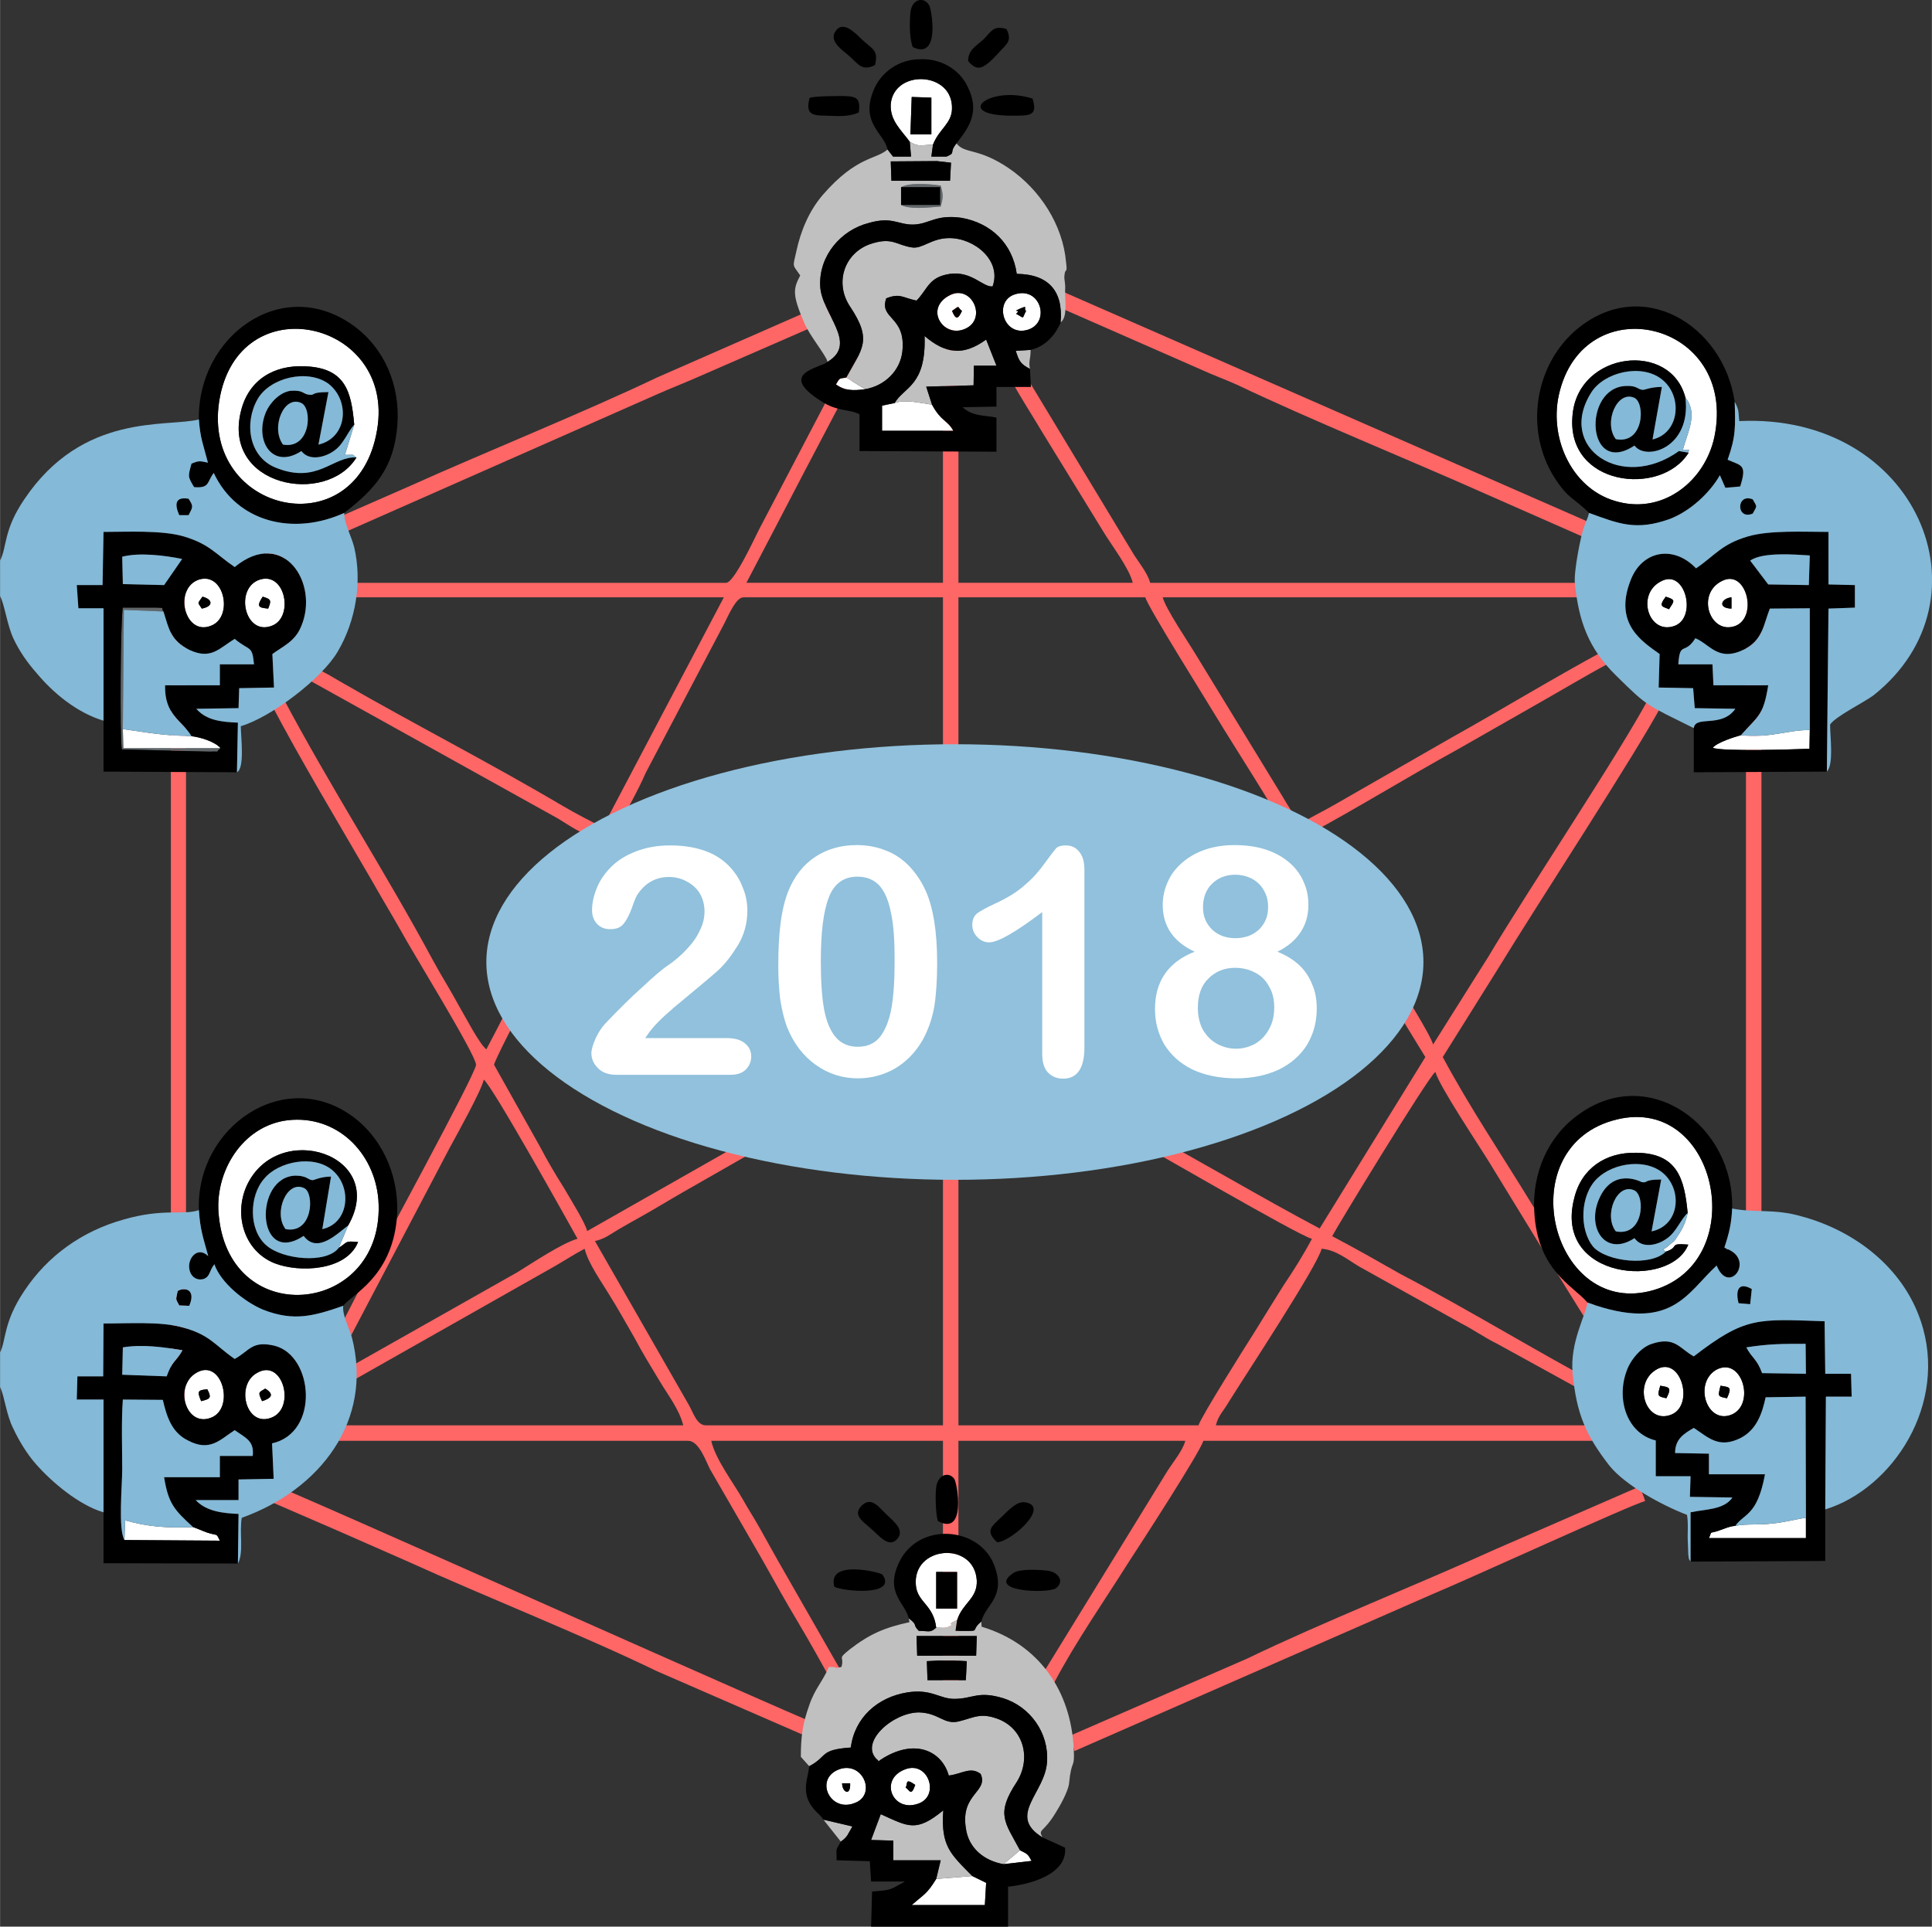 <?xml version="1.0" encoding="UTF-8"?>
<!DOCTYPE svg PUBLIC "-//W3C//DTD SVG 1.1//EN" "http://www.w3.org/Graphics/SVG/1.1/DTD/svg11.dtd">
<!-- Creator: CorelDRAW X8 -->
<svg xmlns="http://www.w3.org/2000/svg" xml:space="preserve" width="59.951mm" height="59.796mm" version="1.1" style="shape-rendering:geometricPrecision; text-rendering:geometricPrecision; image-rendering:optimizeQuality; fill-rule:evenodd; clip-rule:evenodd"
viewBox="0 0 5995 5980"
 xmlns:xlink="http://www.w3.org/1999/xlink">
 <rect x="0" y="0" width="5995" height="5980" fill="#333333" stroke="none"/>
 <defs>
  <style type="text/css">
   <![CDATA[
    .fil4 {fill:black}
    .fil1 {fill:#61676A}
    .fil5 {fill:#84B9D7}
    .fil6 {fill:#91C1DC}
    .fil3 {fill:silver}
    .fil0 {fill:#FF6666}
    .fil2 {fill:white}
    .fil7 {fill:white;fill-rule:nonzero}
   ]]>
  </style>
 </defs>
 <g id="Ebene_x0020_1">
  <g id="_3027140284352">
   <g id="logo-1-striche.pdf">
    <g>
     <g>
      <path class="fil0" d="M1846 3852c31,-7 46,-20 73,-36 26,-15 38,-22 65,-37 47,-26 87,-51 134,-78l672 -384c49,-26 89,-49 136,-75l0 1182 -736 0c-28,0 -39,-40 -53,-64l-291 -508zm1128 -610c35,9 372,201 415,226 24,14 47,29 71,39 84,44 572,330 611,338 -27,51 -56,97 -89,146 -32,51 -59,95 -90,145 -25,39 -166,263 -173,288l-745 0 0 -1182zm24 -47c25,-7 217,-119 256,-143 199,-119 603,-331 762,-437l407 666 -328 532c-187,-99 -366,-207 -555,-308l-345 -195c-38,-22 -179,-90 -197,-115zm-1465 110c0,-10 75,-155 85,-173l267 -501c26,6 104,54 133,69l828 464c22,14 39,24 65,31 -17,23 -519,300 -544,316l-545 310c-7,-28 -54,-102 -71,-132 -27,-43 -51,-83 -75,-129l-143 -255zm376 -713c9,-41 31,-67 49,-101 17,-32 31,-59 46,-93l243 -462c17,-34 38,-82 60,-82l619 0 0 1302c-36,-9 -338,-184 -386,-209l-255 -145c-43,-20 -83,-47 -126,-69l-250 -141zm1065 -738l580 0c7,29 199,335 219,369 60,99 169,267 220,360 -320,170 -699,411 -1019,581l0 -1310zm-658 -45c61,-116 120,-230 180,-345l92 -175c32,-60 57,-112 88,-170 -17,-9 -19,-12 -39,-15 -17,30 -32,62 -48,93l-234 447c-14,27 -77,165 -102,165l-1215 0 0 45 1208 0 -376 714c-43,-22 -80,-41 -123,-66 -228,-135 -464,-255 -694,-388 -39,-24 -76,-42 -117,-63 -3,21 -7,23 -15,39l811 451c36,22 73,49 114,57 -3,31 -5,26 -17,46 -61,102 -253,488 -320,613 -22,-17 -66,-103 -85,-135 -27,-50 -54,-92 -80,-140 -149,-277 -321,-542 -469,-822 -21,5 -24,7 -39,15 100,191 214,379 321,564 27,48 55,94 84,145 37,69 236,390 236,421 0,27 -303,581 -342,659l-112 218c20,5 24,6 39,15l332 -632c20,-37 100,-180 107,-214 27,20 258,435 291,494 -46,12 -143,77 -187,104l-550 311c4,20 7,23 15,39l655 -371c31,-18 60,-37 89,-52 12,47 52,102 76,142 29,46 51,87 79,135 25,47 49,86 78,134 25,42 61,88 73,137l-1136 0 0 48 1151 0c34,0 55,63 68,88l164 284c37,66 69,124 108,189 38,64 72,125 108,190 15,-9 18,-10 39,-15l-211 -369c-19,-34 -34,-61 -53,-95 -19,-34 -34,-56 -53,-90 -29,-51 -86,-126 -98,-182l719 0 0 790 48 0 0 -790 704 0c-7,29 -39,68 -55,93l-391 636c17,8 24,12 39,22 68,-129 155,-253 233,-377 33,-50 222,-342 230,-374l1308 0 0 -48 -1269 0c7,-30 24,-45 39,-71 45,-73 278,-426 289,-477 45,3 82,35 118,56l316 176c41,21 70,43 111,63l318 175c8,-17 10,-18 15,-39 -214,-114 -420,-241 -634,-353l-106 -60c-36,-20 -71,-39 -105,-57 13,-27 296,-491 320,-510 13,46 134,226 170,285l238 389c44,72 93,145 132,220 16,-11 23,-14 40,-24 -41,-78 -92,-151 -138,-230 -48,-79 -92,-149 -141,-227 -92,-151 -194,-302 -278,-459l172 -275c123,-202 425,-662 510,-822 -15,-10 -22,-14 -39,-24 -90,172 -379,603 -503,812 -17,27 -27,43 -43,68l-127 202c-17,-61 -327,-526 -391,-650 158,-85 311,-180 469,-267l235 -134c78,-44 154,-90 234,-133 -8,-15 -10,-18 -15,-39 -161,87 -313,180 -474,270l-359 206c-41,24 -79,41 -114,64 -19,-34 -33,-54 -53,-88l-267 -437c-22,-37 -95,-144 -104,-180l1426 0 0 -45 -1465 0c-7,-28 -34,-62 -49,-85l-342 -566c-19,8 -24,14 -39,24 29,54 63,105 93,156l191 311c25,42 81,114 92,160l-541 0 0 -925 -48 0 0 925 -610 0z"/>
      <polygon class="fil0" points="530,4370 577,4370 577,1800 530,1800 "/>
      <polygon class="fil0" points="5418,3884 5466,3884 5466,1785 5418,1785 "/>
      <path class="fil0" d="M3287 954l442 194c37,17 71,29 109,46 226,108 532,232 772,339l447 197c5,-25 11,-23 16,-47l-1771 -776c-5,25 -8,23 -15,47z"/>
      <path class="fil0" d="M2589 5427c7,-24 11,-22 17,-46 -44,-10 -1726,-766 -1770,-777 -7,24 -10,23 -17,48l224 97c77,34 150,66 223,98 240,109 548,231 772,340l551 240z"/>
      <path class="fil0" d="M819 1707c7,23 10,22 17,45 25,-5 81,-34 109,-45l1098 -485c41,-18 77,-32 116,-49l447 -195c-6,-24 -10,-22 -17,-48 -25,7 -81,36 -109,48l-442 194c-224,107 -532,231 -772,339l-447 196z"/>
      <path class="fil0" d="M4445 4948c104,-43 619,-279 660,-289 -7,-24 -10,-22 -15,-46l-448 195c-240,109 -547,231 -772,340l-551 240c5,25 10,23 15,47l1111 -487z"/>
     </g>
    </g>
   </g>
   <g id="logo-2-figuren.pdf">
    <g>
     <g>
      <path class="fil1" d="M684 2322l-301 0 -2 -59 3 -370 123 5c-10,-14 8,-10 -21,-12l-105 0c-7,27 -10,406 -3,440l273 7c36,-2 14,5 33,-11z"/>
      <path class="fil1" d="M2796 636c26,15 87,8 123,5 8,-29 8,-36 0,-65 -36,-5 -97,-10 -123,5l121 0 0 55 -121 0z"/>
     </g>
     <g>
      <path class="fil2" d="M1080 3804l-29 69c29,-18 17,-22 60,-18 -36,90 -182,96 -259,66 -95,-38 -127,-150 -87,-240 96,-209 441,-97 315,123zm-401 -28c37,359 520,303 495,-52 -12,-148 -130,-264 -281,-247 -143,17 -230,164 -214,299z"/>
      <path class="fil2" d="M1106 1420c-94,152 -419,90 -358,-146 24,-95 102,-142 199,-137 126,5 143,80 152,181l-29 94c36,0 19,-3 36,8zm64 -86c58,-340 -432,-452 -490,-89 -54,350 429,457 490,89z"/>
      <path class="fil2" d="M5169 3885c46,-15 5,-27 70,-22 -55,139 -420,110 -354,-144 22,-92 97,-143 192,-141 128,1 150,80 160,187 -5,25 -15,49 -31,71 -13,20 -6,12 -22,25 -29,28 -29,9 -15,24zm-168 -406c-317,95 -182,617 131,525 309,-92 195,-623 -131,-525z"/>
      <path class="fil2" d="M5240 1405c-85,138 -384,105 -360,-119 19,-195 304,-229 350,-52 41,51 5,110 -8,163 37,0 12,-2 18,8zm80 -49c74,-360 -408,-471 -483,-129 -30,139 45,297 186,331 141,36 268,-66 297,-202z"/>
      <path class="fil2" d="M2905 4879l65 0 0 114 -65 0 0 -114zm0 173c15,0 24,2 36,-2 32,-13 -14,-3 29,-22 18,-54 63,-66 61,-122 -7,-124 -201,-109 -189,15 5,53 55,60 63,131z"/>
      <path class="fil2" d="M2829 301l61 2 0 114 -65 0 4 -116zm-6 139c29,17 34,10 72,9 19,-49 58,-65 59,-111 4,-117 -180,-124 -190,-15 -3,51 32,80 59,117z"/>
      <path class="fil2" d="M2892 1256c-36,-5 -84,-17 -116,-5l-39 8 0 78 221 0c-17,-32 -38,-29 -66,-81z"/>
      <path class="fil2" d="M2905 5832c-29,47 -36,46 -76,81l227 0 4 -69 -43 -21 -112 9z"/>
      <path class="fil2" d="M643 4312c15,28 8,30 -19,37 -15,-34 -7,-34 19,-37zm-34 -51c-72,42 -31,176 51,137 68,-34 27,-183 -51,-137z"/>
      <path class="fil2" d="M823 4310c29,18 19,30 -10,39 -14,-29 -10,-27 10,-39zm-25 -49c-70,37 -34,176 49,137 70,-34 29,-182 -49,-137z"/>
      <path class="fil2" d="M5373 1889c-44,-1 -32,-32 0,-35l0 35zm-29 -86c-83,40 -37,171 43,139 68,-29 32,-177 -43,-139z"/>
      <path class="fil2" d="M832 1889c-29,-3 -38,-5 -17,-37 27,8 27,12 17,37zm-26 -90c-80,26 -47,177 38,143 68,-26 42,-168 -38,-143z"/>
      <path class="fil2" d="M5152 4301c27,5 37,4 19,39 -29,-6 -28,-8 -19,-39zm-14 -49c-73,46 -29,172 50,138 71,-31 27,-186 -50,-138z"/>
      <path class="fil2" d="M626 1889c-14,-22 -14,-13 2,-37 32,8 35,30 -2,37zm-9 -90c-80,27 -45,177 38,143 70,-27 41,-168 -38,-143z"/>
      <path class="fil2" d="M5339 4301c27,5 37,2 20,39 -30,-6 -28,-6 -20,-39zm-14 -49c-71,43 -27,172 50,138 73,-33 30,-182 -50,-138z"/>
      <path class="fil2" d="M5179 1891c-20,-9 -34,-7 -10,-39 32,10 27,13 10,39zm-22 -88c-83,39 -41,171 41,139 68,-27 32,-175 -41,-139z"/>
      <path class="fil2" d="M5402 2282c-19,5 -75,23 -87,39 27,12 252,5 300,3l1 -58c-66,-1 -126,26 -214,16z"/>
      <path class="fil2" d="M5385 4736c-20,2 -29,7 -49,14 -36,13 -21,-2 -33,24l301 0 0 -63c-35,5 -69,15 -107,18 -37,5 -76,0 -112,7z"/>
      <path class="fil2" d="M684 2322c-17,-20 -63,-34 -90,-37 -89,-2 -128,-10 -213,-22l2 59 301 0z"/>
      <path class="fil2" d="M386 4780l296 2c-12,-25 -5,-14 -39,-25 -17,-6 -29,-12 -44,-17 -75,3 -138,0 -211,-21l-2 61z"/>
      <path class="fil2" d="M2840 5540c-13,37 -17,17 -30,8 8,-10 -4,-32 30,-8zm-32 -48c-81,31 -39,133 39,107 72,-22 34,-136 -39,-107z"/>
      <path class="fil2" d="M2638 5535c2,42 -25,28 -25,0l25 0zm-29 -45c-85,26 -36,136 41,107 70,-23 31,-127 -41,-107z"/>
      <path class="fil2" d="M2985 965c-12,26 -19,29 -31,0 28,-20 14,-12 31,0zm-37 -49c-82,41 -21,134 46,105 71,-30 22,-139 -46,-105z"/>
      <path class="fil2" d="M3184 965c-14,26 -3,24 -31,9 19,-17 -18,-2 12,-16 28,-12 9,0 19,7zm-36 -51c-66,22 -34,134 43,109 70,-24 37,-136 -43,-109z"/>
      <path class="fil2" d="M2684 1208l-58 -36c-24,4 -19,0 -32,21 27,20 54,20 90,15z"/>
      <path class="fil2" d="M3114 5786l87 -10c-12,-22 -12,-21 -36,-33l-51 43z"/>
     </g>
     <g>
      <path class="fil3" d="M2796 581c26,-15 87,-10 123,-5 8,29 8,36 0,65 -36,3 -97,10 -123,-5l0 -55zm-32 -80l143 -1 44 5 -3 56 -182 0 -2 -60zm-10 -37c-36,32 -96,20 -201,141 -42,49 -68,110 -82,175 -12,53 -12,39 12,75 -22,42 -25,59 12,146 17,41 67,100 73,122 97,-58 -20,-149 -23,-236 -4,-93 64,-173 151,-195 73,-21 90,6 139,5 50,-2 68,-32 148,-21 92,16 159,80 172,174 99,1 145,54 136,151 22,-17 14,-65 14,-99 2,-25 -4,-34 -2,-47 2,-26 10,-2 5,-41 -10,-116 -81,-226 -178,-292 -96,-65 -136,-43 -162,-77 -25,31 0,28 -31,41l-47 0 5 -37c-38,1 -43,8 -72,-9l4 46 -56 0 -17 -22z"/>
      <path class="fil3" d="M2914 5154l47 0 39 2 -3 59 -27 0 -63 0 -29 0 -2 -59 38 -2zm-70 -76l187 0 -2 61 -183 0 -2 -61zm-333 404c59,-31 30,-51 129,-58 12,-93 83,-156 175,-171 75,-12 100,20 146,20 58,0 73,-26 152,-2 83,26 142,107 136,197 -5,97 -126,167 -14,235 -15,-27 2,-12 41,-77 14,-22 37,-64 41,-88 8,-83 18,-44 15,-107 -8,-182 -107,-328 -286,-382l-1 -16c-40,33 10,29 -80,29l5 -34c-43,19 3,9 -29,22 -12,4 -21,2 -36,2 -19,17 -22,10 -54,10 -22,-23 0,-15 -31,-39l2 12c-78,17 -124,37 -186,85 -40,32 -15,19 -25,54 -29,7 -4,-1 -39,0 -19,45 -44,68 -61,119 -21,58 -26,99 -26,160l26 29z"/>
      <path class="fil3" d="M2626 1172l58 36c60,-10 109,-56 116,-117 12,-111 -73,-99 -50,-165 43,-17 50,-2 94,7 36,-37 37,-73 104,-83 68,-9 102,42 132,39 29,-80 -56,-150 -134,-150 -56,0 -83,34 -116,29 -49,-7 -61,-34 -131,-10 -80,29 -110,121 -61,194 70,105 37,130 -12,220z"/>
      <path class="fil3" d="M3114 5786l51 -43c-47,-88 -76,-112 -10,-212 44,-70 24,-161 -54,-194 -58,-23 -77,-6 -126,6 -46,11 -61,-26 -123,-28 -81,0 -185,92 -132,145 15,10 -7,13 22,-4 102,-61 182,-18 202,55 41,-5 68,-29 99,-5 25,56 -63,61 -46,168 8,63 58,102 117,112z"/>
      <path class="fil3" d="M2905 5832l112 -9c-68,-69 -98,-93 -90,-204 -85,70 -109,50 -194,12l-30 80 69 2 0 61 147 0 -14 58z"/>
      <path class="fil3" d="M2776 1251c32,-12 80,0 116,5l-18 -56 147 -4 1 -61 70 0 -32 -81c-72,52 -126,44 -191,-11 5,155 -63,157 -93,208z"/>
      <path class="fil3" d="M2609 5716c22,-15 22,-24 36,-47l-90 -21 54 68z"/>
      <path class="fil3" d="M3196 1145c-5,-25 2,-27 2,-59l-46 3c10,32 15,41 44,56z"/>
     </g>
     <g>
      <path class="fil4" d="M3017 5823l43 21 -4 69 -227 0c40,-35 47,-34 76,-81l14 -58 -147 0 0 -61 -69 -2 30 -80c85,38 109,58 194,-12 -8,111 22,135 90,204zm-209 -331c73,-29 111,85 39,107 -78,26 -120,-76 -39,-107zm-199 -2c72,-20 111,84 41,107 -77,29 -126,-81 -41,-107zm556 253c24,12 24,11 36,33l-87 10c-59,-10 -109,-49 -117,-112 -17,-107 71,-112 46,-168 -31,-24 -58,0 -99,5 -20,-73 -100,-116 -202,-55 -29,17 -7,14 -22,4 -53,-53 51,-145 132,-145 62,2 77,39 123,28 49,-12 68,-29 126,-6 78,33 98,124 54,194 -66,100 -37,124 10,212zm-654 -261c-4,36 -17,59 -6,98 14,39 40,50 50,68l90 21c-14,23 -14,32 -36,47 -17,31 -13,14 -13,58l103 3 4 63 105 0c-49,27 -41,26 -102,31l-3 109 425 0 0 -124c68,-7 184,-38 177,-121l-70 -32c-112,-68 9,-138 14,-235 6,-90 -53,-171 -136,-197 -79,-24 -94,2 -152,2 -46,0 -71,-32 -146,-20 -92,15 -163,78 -175,171 -99,7 -70,27 -129,58z"/>
      <path class="fil4" d="M2892 1256c28,52 49,49 66,81l-221 0 0 -78 39 -8c30,-51 98,-53 93,-208 65,55 119,63 191,11l32 81 -70 0 -1 61 -147 4 18 56zm56 -340c68,-34 117,75 46,105 -67,29 -128,-64 -46,-105zm200 -2c80,-27 113,85 43,109 -77,25 -109,-87 -43,-109zm-464 294c-36,5 -63,5 -90,-15 13,-21 8,-17 32,-21 49,-90 82,-115 12,-220 -49,-73 -19,-165 61,-194 70,-24 82,3 131,10 33,5 60,-29 116,-29 78,0 163,70 134,150 -30,3 -64,-48 -132,-39 -67,10 -68,46 -104,83 -44,-9 -51,-24 -94,-7 -23,66 62,54 50,165 -7,61 -56,107 -116,117zm-116 -85c-20,19 -160,34 -20,122 49,33 88,24 119,41l0 114 425 2 0 -106c-41,-8 -73,-3 -105,-32l105 -2 0 -61 107 0 -3 -56c-29,-15 -34,-24 -44,-56l46 -3c44,-10 76,-44 93,-85 9,-97 -37,-150 -136,-151 -13,-94 -80,-158 -172,-174 -80,-11 -98,19 -148,21 -49,1 -66,-26 -139,-5 -87,22 -155,102 -151,195 3,87 120,178 23,236z"/>
      <path class="fil4" d="M5604 4711l0 63 -301 0c12,-26 -3,-11 33,-24 20,-7 29,-12 49,-14 27,-39 68,-30 92,-160l-174 0 0 -64 -105 -2c0,-42 25,-59 58,-78 47,31 78,65 146,31 49,-26 66,-75 77,-126l124 -2 1 376zm-279 -459c80,-44 123,105 50,138 -77,34 -121,-95 -50,-138zm-187 0c77,-48 121,107 50,138 -79,34 -123,-92 -50,-138zm281 -70c71,-11 109,-11 184,-11l1 93 -136 -2c-17,-46 -30,-44 -49,-80zm-173 665l418 -2 0 -160 2 -350 80 0 -2 -71 -80 0 -2 -163c-209,-7 -245,-15 -406,109 -44,-24 -58,-63 -130,-39 -35,11 -68,52 -79,86 -31,85 0,192 91,214l0 111 108 0 -2 64 132 2c-27,39 -85,36 -130,46l0 153z"/>
      <path class="fil4" d="M599 4740c15,5 27,11 44,17 34,11 27,0 39,25l-296 -2c-20,-32 -7,-171 -7,-219 0,-68 -3,-148 2,-217l124 1c12,51 27,101 78,126 68,36 99,-2 145,-32 36,25 61,34 56,80l-102 0 0 66 -173 0c13,82 32,102 90,155zm199 -479c78,-45 119,103 49,137 -83,39 -119,-100 -49,-137zm-189 0c78,-46 119,103 51,137 -82,39 -123,-95 -51,-137zm-228 -79c61,-10 124,-1 185,9 -20,36 -32,32 -49,81l-138 -5 2 -85zm-60 512l0 158 417 1 2 -154c-46,-2 -100,-7 -133,-43l133 0 0 -64 109 -2 -5 -110c148,-33 129,-272 8,-303 -71,-17 -78,16 -124,41 -63,-44 -77,-75 -162,-98 -66,-19 -171,-12 -245,-12l-1 164 -80 0 -2 72 83 0 0 350z"/>
      <path class="fil4" d="M5616 2266l-1 58c-48,2 -273,9 -300,-3 12,-16 68,-34 87,-39 54,-60 70,-60 85,-155l-170 0 -3 -65 -106 0c5,-74 19,-27 53,-81 47,20 71,75 153,34 56,-29 58,-75 78,-126l124 -1 0 378zm-272 -463c75,-38 111,110 43,139 -80,32 -126,-99 -43,-139zm-187 0c73,-36 109,112 41,139 -82,32 -124,-100 -41,-139zm459 -79l-3 92 -126 -2 -56 -74c39,-27 136,-19 185,-16zm-360 536l0 137 413 -2 5 -506 82 -3 0 -70 -82 -2 0 -163c-75,0 -182,-6 -250,14 -82,24 -102,59 -161,99 -72,-75 -169,-53 -203,37 -54,137 39,192 90,229l-3 104 107 2 5 62 126 2c-43,61 -124,19 -129,60z"/>
      <path class="fil4" d="M594 2285c27,3 73,17 90,37 -19,16 3,9 -33,11l-273 -7c-7,-34 -4,-413 3,-440l105 0c29,2 11,-2 21,12 17,54 22,90 80,119 68,32 93,-5 141,-34 48,40 54,18 60,79l-106 0 0 65 -170 0c-2,93 51,107 82,158zm212 -486c80,-25 106,117 38,143 -85,34 -118,-117 -38,-143zm-189 0c79,-25 108,116 38,143 -83,34 -118,-116 -38,-143zm-238 -71c53,-14 133,-4 186,7l-56 81 -128 -3 -2 -85zm-58 509l0 158 414 2 3 -154c-51,-2 -98,-7 -129,-43l131 -2 2 -62 108 -2 -5 -104c34,-25 70,-39 89,-85 58,-134 -55,-309 -206,-185 -60,-41 -78,-71 -158,-95 -68,-20 -177,-14 -249,-14l-3 165 -80 0 5 72 78 0 0 349z"/>
      <path class="fil4" d="M5320 1356c-29,136 -156,238 -297,202 -141,-34 -216,-192 -186,-331 75,-342 557,-231 483,129zm-389 236c93,34 146,56 250,19 63,-24 124,-80 156,-136l17 39 46 -4c22,-69 4,-64 -39,-83 26,-73 24,-103 22,-180 -35,-239 -289,-394 -491,-224 -130,110 -162,312 -68,460 44,68 59,61 107,109z"/>
      <path class="fil4" d="M679 3776c-16,-135 71,-282 214,-299 151,-17 269,99 281,247 25,355 -458,411 -495,52zm-62 -20c4,63 14,87 29,143 -34,-34 -69,10 -57,47 6,19 23,29 42,24 22,-8 17,-25 34,-46 20,58 94,117 151,141 97,38 159,19 249,-12 24,-34 148,-86 166,-268 11,-121 -37,-243 -132,-316 -215,-163 -492,29 -482,287z"/>
      <path class="fil4" d="M1170 1334c-61,368 -544,261 -490,-89 58,-363 548,-251 490,89zm-553 -32c4,59 14,79 28,134 -26,-5 -26,-7 -51,3 -11,41 -12,39 8,73 49,4 39,-15 61,-44 73,155 249,195 405,124 97,-75 155,-141 165,-274 9,-124 -42,-239 -136,-307 -223,-161 -485,34 -480,291z"/>
      <path class="fil4" d="M5001 3479c326,-98 440,433 131,525 -313,92 -448,-430 -131,-525zm-75 564c262,95 308,-30 401,-115 36,90 112,-7 44,-46 -17,-10 0,3 -20,-10 15,-45 22,-75 24,-121 7,-258 -259,-450 -476,-292 -96,68 -145,183 -138,302 10,184 121,229 165,282z"/>
      <path class="fil4" d="M886 3815c-39,-50 4,-154 58,-127 32,15 27,143 -58,127zm165 58c-39,51 -175,36 -224,-7 -56,-47 -55,-154 -7,-208 44,-53 153,-75 211,-26 63,53 52,165 -31,183l27 -163c-32,0 -52,11 -57,11 -14,0 -17,-14 -53,-14 -131,3 -123,285 25,187 43,58 107,-10 138,-32 126,-220 -219,-332 -315,-123 -40,90 -8,202 87,240 77,30 223,24 259,-66 -43,-4 -31,0 -60,18z"/>
      <path class="fil4" d="M5014 3822c-39,-51 4,-153 58,-127 34,17 29,144 -58,127zm155 63c-46,46 -182,32 -225,-15 -45,-55 -40,-162 12,-212 51,-50 157,-65 211,-11 55,56 41,158 -42,175l30 -161c-59,0 -39,12 -61,8 0,0 -90,-49 -133,55 -37,88 21,178 111,119 24,34 73,22 102,0 29,-21 41,-58 63,-78 -10,-107 -32,-186 -160,-187 -95,-2 -170,49 -192,141 -66,254 299,283 354,144 -65,-5 -24,7 -70,22z"/>
      <path class="fil4" d="M878 1380c-39,-53 3,-155 57,-129 35,17 29,144 -57,129zm228 40c-74,-5 -121,85 -252,31 -82,-34 -97,-138 -55,-212 38,-67 155,-95 220,-48 68,53 59,168 -31,189l31 -163c-60,0 -38,11 -61,8 -19,-2 -16,-15 -57,-12 -34,5 -64,38 -76,66 -37,89 20,180 110,121 24,32 74,20 103,-2 28,-20 40,-56 61,-80 -9,-101 -26,-176 -152,-181 -97,-5 -175,42 -199,137 -61,236 264,298 358,146z"/>
      <path class="fil4" d="M5014 1363c-39,-51 4,-153 58,-128 34,17 29,145 -58,128zm226 42l-30 -5c-177,127 -381,-10 -272,-182 40,-63 154,-90 217,-42 68,51 58,168 -27,188l29 -163c-34,0 -53,9 -58,9 -17,0 -18,-14 -54,-12 -135,5 -123,284 27,185 36,49 177,7 158,-149 -46,-177 -331,-143 -350,52 -24,224 275,257 360,119z"/>
      <path class="fil4" d="M2754 464l17 22 56 0 -4 -46c-27,-37 -62,-66 -59,-117 10,-109 194,-102 190,15 -1,46 -40,62 -59,111l-5 37 47 0c31,-13 6,-10 31,-41 43,-54 71,-100 36,-173 -26,-58 -87,-92 -152,-88 -64,1 -120,41 -142,98 -41,101 35,133 44,182z"/>
      <path class="fil4" d="M2820 5023c31,24 9,16 31,39 32,0 35,7 54,-10 -8,-71 -58,-78 -63,-131 -12,-124 182,-139 189,-15 2,56 -43,68 -61,122l-5 34c90,0 40,4 80,-29 13,-54 78,-74 40,-175 -46,-120 -233,-135 -294,-11 -47,96 17,127 29,176z"/>
      <polygon class="fil4" points="2846,5139 3029,5139 3031,5078 2844,5078 "/>
      <polygon class="fil4" points="2766,561 2948,561 2951,505 2907,500 2764,501 "/>
      <path class="fil4" d="M2715 202c12,-47 -9,-50 -40,-79 -20,-19 -61,-65 -85,-22 -15,30 26,56 43,71 29,25 41,51 82,30z"/>
      <path class="fil4" d="M2832 146c88,43 58,-122 51,-130 -17,-28 -54,-19 -58,23 -3,33 -3,79 7,107z"/>
      <path class="fil4" d="M3094 4787c44,-2 167,-112 87,-124 -28,-5 -58,32 -77,49 -30,28 -46,41 -10,75z"/>
      <path class="fil4" d="M2910 4721c90,49 60,-119 51,-131 -18,-24 -51,-12 -56,26 -3,27 -2,79 5,105z"/>
      <path class="fil4" d="M3145 4882c-87,58 104,65 131,48 29,-21 8,-51 -26,-55 -27,-3 -85,-6 -105,7z"/>
      <path class="fil4" d="M2674 4673c-31,31 7,51 30,73 21,17 51,58 77,34 32,-30 -12,-61 -31,-80 -23,-22 -46,-56 -76,-27z"/>
      <path class="fil4" d="M2512 304c-12,48 4,55 50,55 37,1 69,5 103,-10 5,-43 -5,-50 -47,-51 -21,0 -92,0 -106,6z"/>
      <path class="fil4" d="M2589 4925c29,15 197,30 149,-38 -5,-6 -173,-49 -149,38z"/>
      <path class="fil4" d="M3204 306c-137,-44 -258,58 -47,53 47,0 61,-7 47,-53z"/>
      <path class="fil4" d="M3004 189c29,36 49,24 92,-22 25,-29 47,-38 27,-77 -41,-12 -46,7 -72,33 -25,22 -46,32 -47,66z"/>
      <polygon class="fil4" points="2878,5215 2907,5215 2970,5215 2997,5215 3000,5156 2961,5154 2914,5154 2876,5156 "/>
      <polygon class="fil4" points="2905,4993 2970,4993 2970,4879 2905,4879 "/>
      <polygon class="fil4" points="2825,417 2890,417 2890,303 2829,301 "/>
      <polygon class="fil4" points="2796,636 2917,636 2917,581 2796,581 "/>
      <path class="fil4" d="M5395 4045l36 3 5 -47c-42,-24 -51,5 -41,44z"/>
      <path class="fil4" d="M556 1599l29 0c14,-27 15,-27 0,-51 -42,-7 -44,17 -29,51z"/>
      <path class="fil4" d="M551 4007c-5,29 -8,21 5,45l31 1c22,-51 -14,-59 -36,-46z"/>
      <path class="fil4" d="M5439 1594c14,-26 14,-19 0,-44 -52,-21 -52,66 0,44z"/>
      <path class="fil4" d="M5359 4340c17,-37 7,-34 -20,-39 -8,33 -10,33 20,39z"/>
      <path class="fil4" d="M5171 4340c18,-35 8,-34 -19,-39 -9,31 -10,33 19,39z"/>
      <path class="fil4" d="M624 4349c27,-7 34,-9 19,-37 -26,3 -34,3 -19,37z"/>
      <path class="fil4" d="M832 1889c10,-25 10,-29 -17,-37 -21,32 -12,34 17,37z"/>
      <path class="fil4" d="M5179 1891c17,-26 22,-29 -10,-39 -24,32 -10,30 10,39z"/>
      <path class="fil4" d="M813 4349c29,-9 39,-21 10,-39 -20,12 -24,10 -10,39z"/>
      <path class="fil4" d="M626 1889c37,-7 34,-29 2,-37 -16,24 -16,15 -2,37z"/>
      <path class="fil4" d="M5373 1889l0 -35c-32,3 -44,34 0,35z"/>
      <path class="fil4" d="M2810 5548c13,9 17,29 30,-8 -34,-24 -22,-2 -30,8z"/>
      <path class="fil4" d="M2954 965c12,29 19,26 31,0 -17,-12 -3,-20 -31,0z"/>
      <path class="fil4" d="M3153 974c28,15 17,17 31,-9 -10,-7 9,-19 -19,-7 -30,14 7,-1 -12,16z"/>
      <path class="fil4" d="M2613 5535c0,28 27,42 25,0l-25 0z"/>
     </g>
     <g>
      <path class="fil5" d="M551 4007c22,-13 58,-5 36,46l-31 -1c-13,-24 -10,-16 -5,-45zm-551 191l0 107c14,29 19,86 41,129 17,37 44,81 70,110 49,56 134,128 210,150l0 -350 -83 0 2 -72 80 0 1 -164c74,0 179,-7 245,12 85,23 99,54 162,98 46,-25 53,-58 124,-41 121,31 140,270 -8,303l5 110 -109 2 0 64 -133 0c33,36 87,41 133,43l-2 154c19,-34 4,-96 12,-142 243,-87 408,-301 342,-559 -9,-31 -31,-72 -27,-99 -90,31 -152,50 -249,12 -57,-24 -131,-83 -151,-141 -17,21 -12,38 -34,46 -19,5 -36,-5 -42,-24 -12,-37 23,-81 57,-47 -15,-56 -25,-80 -29,-143 -49,17 -107,-7 -233,29 -129,36 -236,112 -309,222 -65,97 -56,152 -75,191z"/>
      <path class="fil5" d="M556 1599c-15,-34 -13,-58 29,-51 15,24 14,24 0,51l-29 0zm-556 141l0 110c14,27 22,90 41,131 19,41 44,76 73,109 51,61 124,122 207,147l0 -349 -78 0 -5 -72 80 0 3 -165c72,0 181,-6 249,14 80,24 98,54 158,95 151,-124 264,51 206,185 -19,46 -55,60 -89,85l5 104 -108 2 -2 62 -131 2c31,36 78,41 129,43l-3 154c25,-12 12,-112 12,-143 95,-28 253,-149 301,-232 56,-95 76,-216 51,-323 -9,-36 -31,-73 -31,-107 -156,71 -332,31 -405,-124 -22,29 -12,48 -61,44 -20,-34 -19,-32 -8,-73 25,-10 25,-8 51,-3 -14,-55 -24,-75 -28,-134 -100,25 -360,-23 -542,248 -65,96 -53,146 -75,190z"/>
      <path class="fil5" d="M5439 1594c-52,22 -52,-65 0,-44 14,25 14,18 0,44zm-508 -2c-5,20 -9,24 -15,42 -9,21 -33,138 -29,177 12,117 42,201 126,284 103,102 95,91 243,165 5,-41 86,1 129,-60l-126 -2 -5 -62 -107 -2 3 -104c-51,-37 -144,-92 -90,-229 34,-90 131,-112 203,-37 59,-40 79,-75 161,-99 68,-20 175,-14 250,-14l0 163 82 2 0 70 -82 3 -5 506c22,-23 10,-107 10,-146 16,-25 104,-68 135,-91 376,-299 134,-877 -417,-851 -3,-31 0,-33 -14,-60 2,77 4,107 -22,180 43,19 61,14 39,83l-46 4 -17 -39c-32,56 -93,112 -156,136 -104,37 -157,15 -250,-19z"/>
      <path class="fil5" d="M5395 4045c-10,-39 -1,-68 41,-44l-5 47 -36 -3zm-469 -2c-5,39 -55,124 -46,219 12,128 42,194 114,287 49,61 163,123 241,153 4,26 2,44 2,70l2 54c3,19 0,9 7,21l0 -153c45,-10 103,-7 130,-46l-132 -2 2 -64 -108 0 0 -111c-91,-22 -122,-129 -91,-214 11,-34 44,-75 79,-86 72,-24 86,15 130,39 161,-124 197,-116 406,-109l2 163 80 0 2 71 -80 0 -2 350c209,-64 384,-328 296,-586 -56,-166 -206,-280 -371,-324 -83,-24 -146,-10 -214,-24 -2,46 -9,76 -24,121 20,13 3,0 20,10 68,39 -8,136 -44,46 -93,85 -139,210 -401,115z"/>
      <path class="fil5" d="M386 4780l2 -61c73,21 136,24 211,21 -58,-53 -77,-73 -90,-155l173 0 0 -66 102 0c5,-46 -20,-55 -56,-80 -46,30 -77,68 -145,32 -51,-25 -66,-75 -78,-126l-124 -1c-5,69 -2,149 -2,217 0,48 -13,187 7,219z"/>
      <path class="fil5" d="M5402 2282c88,10 148,-17 214,-16l0 -378 -124 1c-20,51 -22,97 -78,126 -82,41 -106,-14 -153,-34 -34,54 -48,7 -53,81l106 0 3 65 170 0c-15,95 -31,95 -85,155z"/>
      <path class="fil5" d="M5385 4736c36,-7 75,-2 112,-7 38,-3 72,-13 107,-18l-1 -376 -124 2c-11,51 -28,100 -77,126 -68,34 -99,0 -146,-31 -33,19 -58,36 -58,78l105 2 0 64 174 0c-24,130 -65,121 -92,160z"/>
      <path class="fil5" d="M381 2263c85,12 124,20 213,22 -31,-51 -84,-65 -82,-158l170 0 0 -65 106 0c-6,-61 -12,-39 -60,-79 -48,29 -73,66 -141,34 -58,-29 -63,-65 -80,-119l-123 -5 -3 370z"/>
      <path class="fil5" d="M5240 1405c-6,-10 19,-8 -18,-8 13,-53 49,-112 8,-163 19,156 -122,198 -158,149 -150,99 -162,-180 -27,-185 36,-2 37,12 54,12 5,0 24,-9 58,-9l-29 163c85,-20 95,-137 27,-188 -63,-48 -177,-21 -217,42 -109,172 95,309 272,182l30 5z"/>
      <path class="fil5" d="M1106 1420c-17,-11 0,-8 -36,-8l29 -94c-21,24 -33,60 -61,80 -29,22 -79,34 -103,2 -90,59 -147,-32 -110,-121 12,-28 42,-61 76,-66 41,-3 38,10 57,12 23,3 1,-8 61,-8l-31 163c90,-21 99,-136 31,-189 -65,-47 -182,-19 -220,48 -42,74 -27,178 55,212 131,54 178,-36 252,-31z"/>
      <path class="fil5" d="M5169 3885c-14,-15 -14,4 15,-24 16,-13 9,-5 22,-25 16,-22 26,-46 31,-71 -22,20 -34,57 -63,78 -29,22 -78,34 -102,0 -90,59 -148,-31 -111,-119 43,-104 133,-55 133,-55 22,4 2,-8 61,-8l-30 161c83,-17 97,-119 42,-175 -54,-54 -160,-39 -211,11 -52,50 -57,157 -12,212 43,47 179,61 225,15z"/>
      <path class="fil5" d="M1051 3873l29 -69c-31,22 -95,90 -138,32 -148,98 -156,-184 -25,-187 36,0 39,14 53,14 5,0 25,-11 57,-11l-27 163c83,-18 94,-130 31,-183 -58,-49 -167,-27 -211,26 -48,54 -49,161 7,208 49,43 185,58 224,7z"/>
      <path class="fil5" d="M5431 1740l56 74 126 2 3 -92c-49,-3 -146,-11 -185,16z"/>
      <path class="fil5" d="M5419 4182c19,36 32,34 49,80l136 2 -1 -93c-75,0 -113,0 -184,11z"/>
      <path class="fil5" d="M379 4267l138 5c17,-49 29,-45 49,-81 -61,-10 -124,-19 -185,-9l-2 85z"/>
      <path class="fil5" d="M381 1813l128 3 56 -81c-53,-11 -133,-21 -186,-7l2 85z"/>
      <path class="fil5" d="M878 1380c86,15 92,-112 57,-129 -54,-26 -96,76 -57,129z"/>
      <path class="fil5" d="M5014 1363c87,17 92,-111 58,-128 -54,-25 -97,77 -58,128z"/>
      <path class="fil5" d="M5014 3822c87,17 92,-110 58,-127 -54,-26 -97,76 -58,127z"/>
      <path class="fil5" d="M886 3815c85,16 90,-112 58,-127 -54,-27 -97,77 -58,127z"/>
     </g>
    </g>
   </g>
  </g>
  <ellipse class="fil6" cx="2963" cy="2986" rx="1454" ry="676"/>
  <path class="fil7" d="M2002 3222l251 0c26,0 45,5 58,16 13,10 20,24 20,41 0,16 -6,29 -16,40 -11,11 -26,17 -48,17l-355 0c-24,0 -43,-7 -56,-20 -14,-14 -21,-29 -21,-47 0,-12 5,-27 13,-46 9,-19 19,-34 29,-45 43,-45 81,-83 116,-114 34,-32 59,-53 73,-63 27,-18 49,-37 66,-56 18,-19 31,-38 40,-58 10,-20 14,-39 14,-58 0,-21 -5,-39 -14,-55 -10,-17 -24,-29 -41,-38 -16,-9 -35,-14 -55,-14 -42,0 -75,19 -99,56 -3,5 -9,18 -16,39 -8,22 -16,38 -26,50 -9,12 -23,17 -42,17 -16,0 -29,-5 -40,-16 -10,-10 -16,-25 -16,-43 0,-22 5,-45 15,-69 10,-25 25,-46 45,-66 20,-20 45,-35 75,-47 31,-12 66,-19 107,-19 49,0 91,8 126,24 22,10 42,24 59,42 17,18 31,39 40,63 10,23 15,48 15,73 0,40 -10,76 -30,109 -20,32 -40,58 -61,77 -20,18 -55,47 -103,87 -48,39 -82,70 -100,92 -7,8 -15,19 -23,31z"/>
  <path id="1" class="fil7" d="M2908 2989c0,53 -3,98 -9,136 -7,38 -19,72 -36,103 -22,38 -50,67 -85,88 -35,20 -73,31 -116,31 -48,0 -92,-14 -131,-42 -39,-28 -68,-66 -88,-115 -10,-26 -17,-56 -22,-88 -4,-32 -6,-67 -6,-105 0,-49 2,-92 7,-131 5,-39 13,-72 24,-100 19,-47 47,-82 83,-106 36,-24 79,-37 129,-37 34,0 64,6 91,17 27,10 50,26 71,47 20,21 38,46 52,77 24,53 36,128 36,225zm-132 -10c0,-59 -3,-107 -11,-144 -7,-38 -19,-66 -35,-85 -17,-19 -40,-29 -70,-29 -42,0 -72,22 -88,64 -17,43 -25,109 -25,198 0,60 3,110 10,149 7,38 19,67 36,87 17,20 40,30 68,30 30,0 53,-10 70,-31 16,-21 28,-50 35,-88 7,-39 10,-89 10,-151z"/>
  <path id="2" class="fil7" d="M3234 3270l0 -439c-82,62 -137,94 -165,94 -14,0 -26,-6 -36,-16 -11,-11 -16,-24 -16,-38 0,-16 5,-28 15,-36 11,-8 29,-18 55,-30 39,-18 70,-37 93,-58 24,-20 44,-43 62,-68 18,-25 30,-40 35,-46 6,-6 16,-9 31,-9 17,0 31,7 41,20 11,13 16,32 16,55l0 552c0,64 -22,97 -66,97 -20,0 -36,-7 -48,-20 -12,-13 -17,-33 -17,-58z"/>
  <path id="3" class="fil7" d="M3608 2808c0,-32 9,-62 26,-91 18,-28 44,-51 77,-68 34,-17 74,-26 119,-26 39,0 72,5 101,15 29,10 53,24 73,42 19,17 33,37 42,59 10,22 14,45 14,70 0,32 -8,60 -24,84 -16,25 -40,45 -72,61 27,11 50,25 68,42 18,17 31,37 40,60 10,22 14,48 14,75 0,41 -10,77 -29,110 -20,33 -49,59 -87,78 -38,18 -82,28 -134,28 -53,0 -99,-10 -137,-28 -38,-19 -66,-45 -86,-77 -19,-33 -29,-69 -29,-110 0,-86 41,-146 123,-178 -66,-31 -99,-79 -99,-146zm346 319c0,-25 -5,-47 -16,-65 -10,-19 -24,-33 -43,-43 -19,-10 -39,-15 -63,-15 -32,0 -60,11 -82,33 -22,21 -33,52 -33,91 0,25 5,48 15,67 11,19 25,34 43,44 18,10 38,16 60,16 23,0 43,-6 61,-16 18,-11 32,-26 42,-45 11,-19 16,-42 16,-67zm-121 -412c-30,0 -54,10 -73,29 -18,18 -27,43 -27,72 0,28 9,50 28,69 19,18 43,27 73,27 15,0 29,-3 41,-7 13,-5 23,-12 32,-20 9,-9 16,-19 21,-31 5,-12 7,-25 7,-39 0,-19 -4,-36 -13,-51 -8,-15 -20,-27 -36,-36 -15,-8 -33,-13 -53,-13z"/>
 </g>
</svg>
